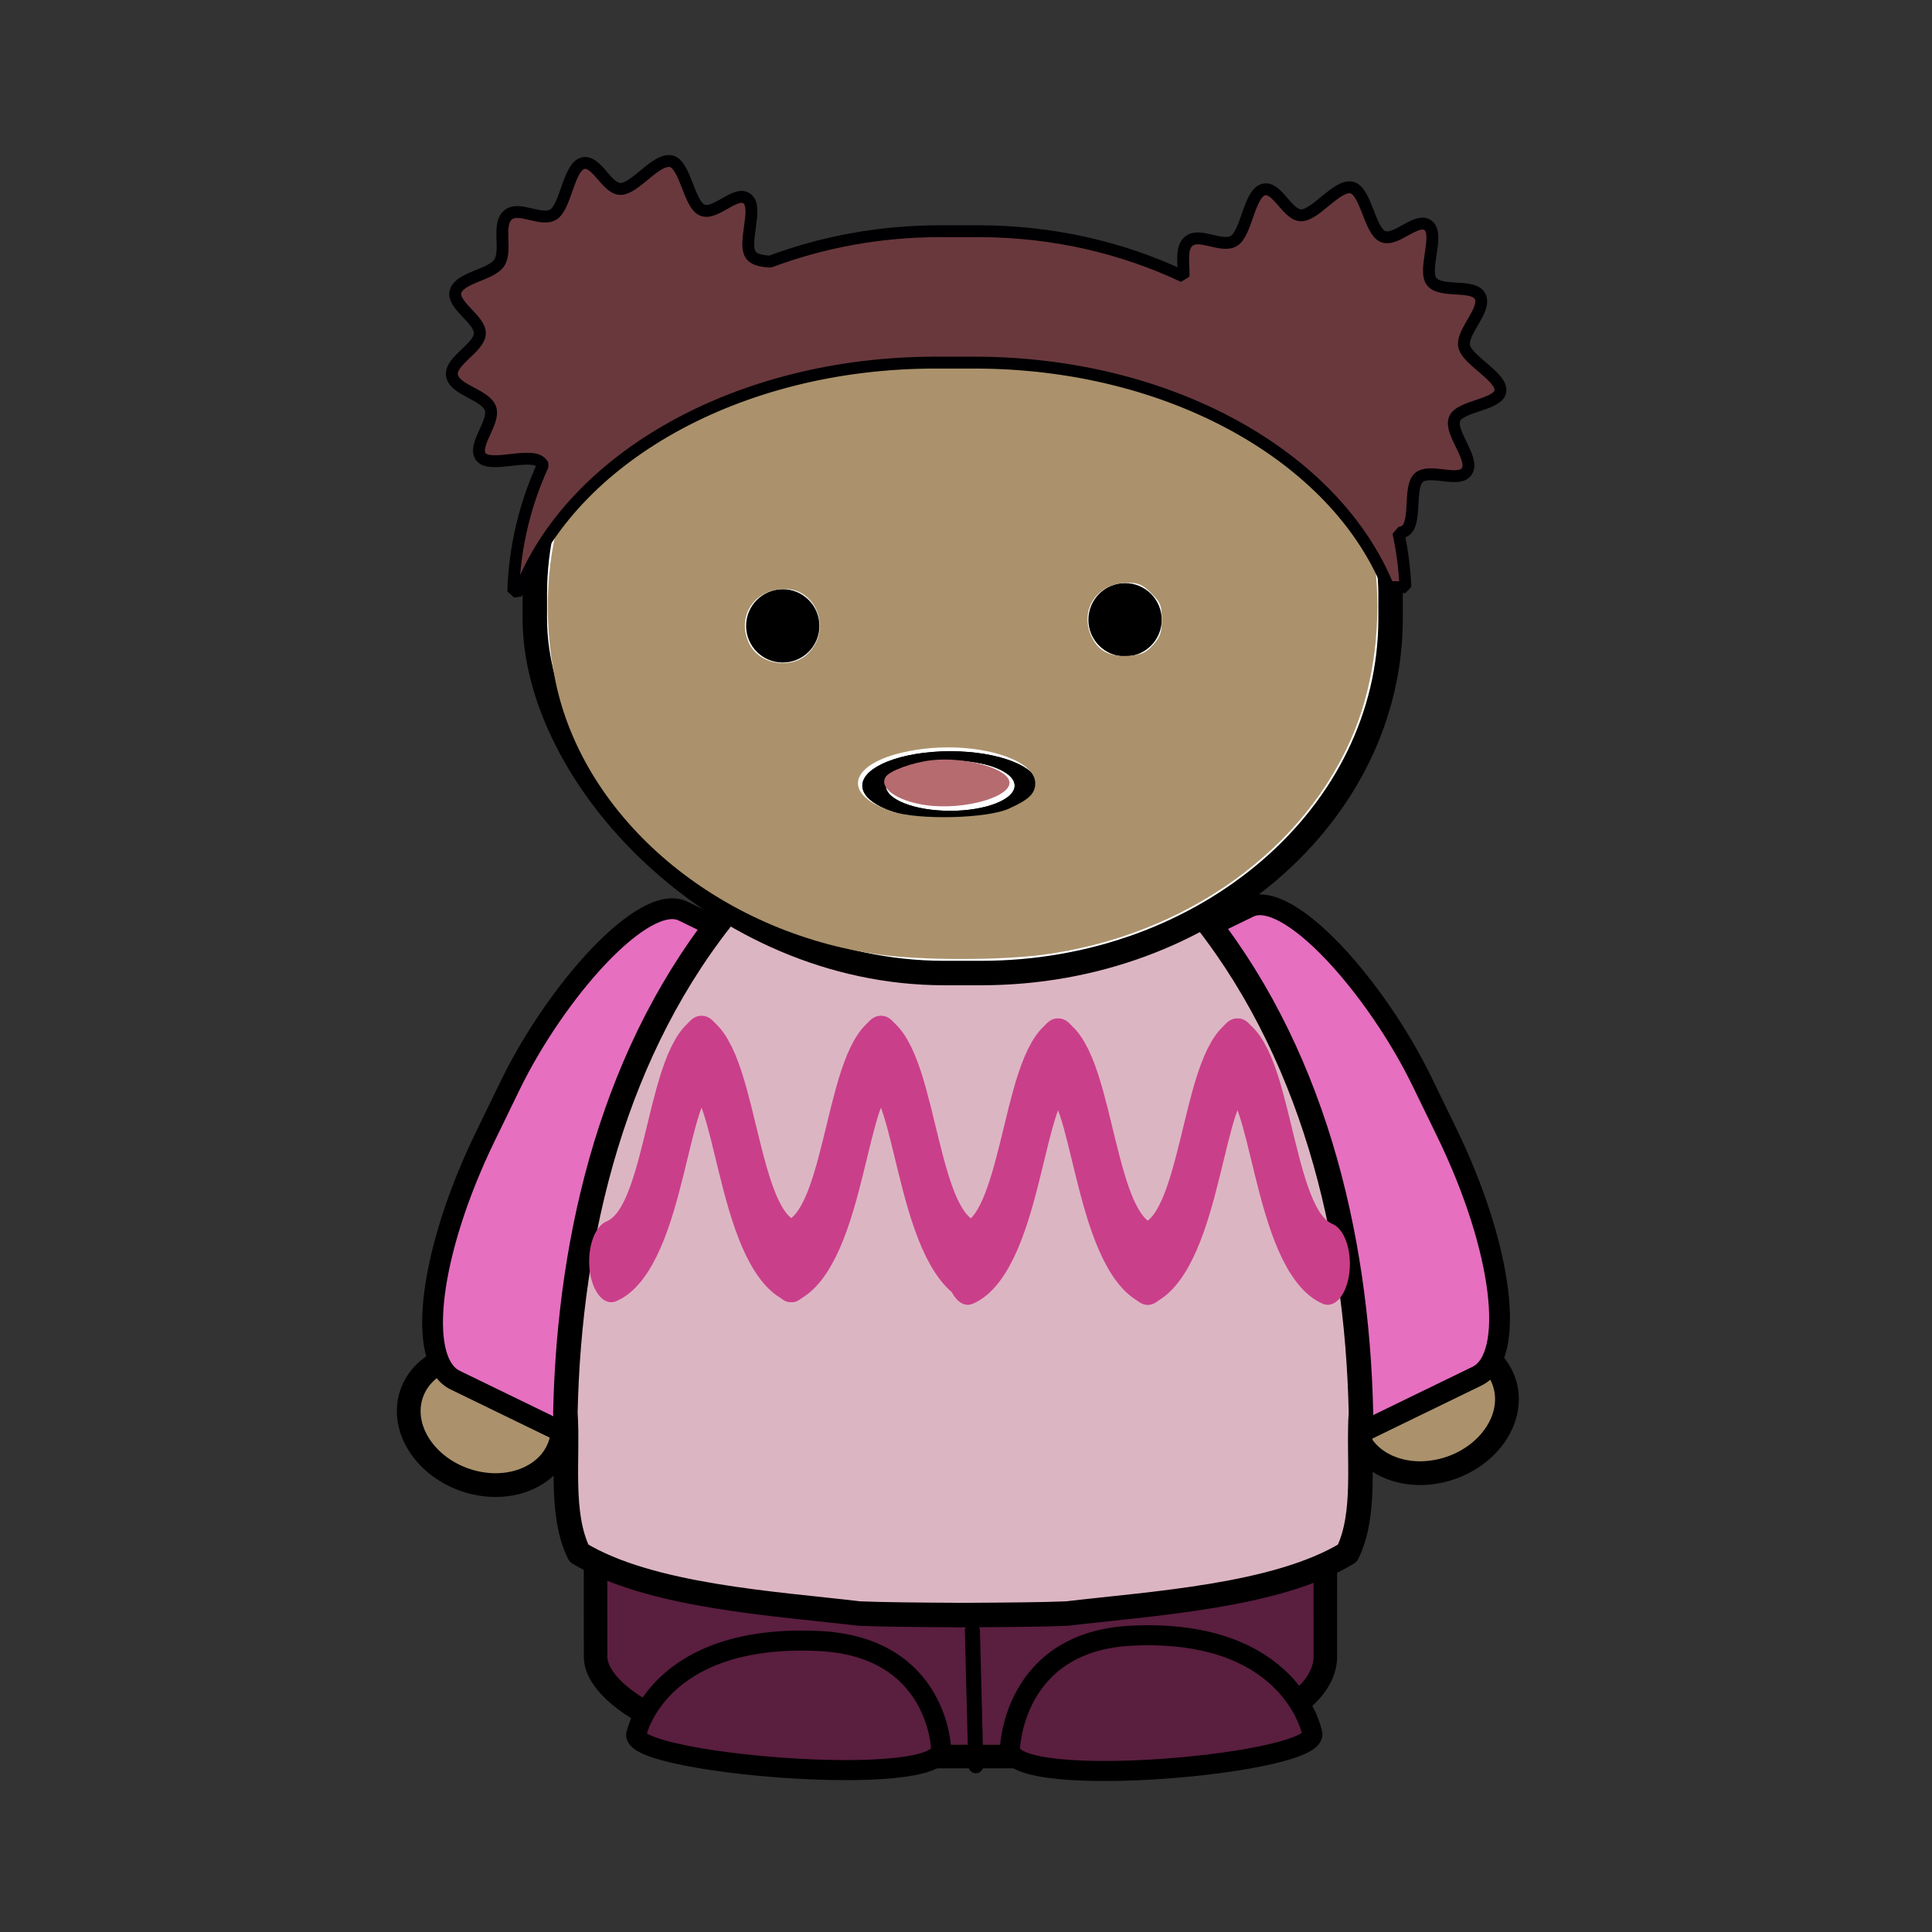 <svg:svg xmlns:dc="http://purl.org/dc/elements/1.1/" xmlns:ns1="http://sodipodi.sourceforge.net/DTD/sodipodi-0.dtd" xmlns:ns2="http://www.inkscape.org/namespaces/inkscape" xmlns:ns4="http://creativecommons.org/ns#" xmlns:rdf="http://www.w3.org/1999/02/22-rdf-syntax-ns#" xmlns:svg="http://www.w3.org/2000/svg" height="149.817" id="svg5223" version="1.1" viewBox="-30.776 -12.023 149.817 149.817" width="149.817" ns1:docname="mix-and-match-characters45.svg" ns2:version="0.91 r13725">
  <svg:rect x="-30.776" y="-12.023" width="149.817" height="149.817" fill="#333333" stroke="none"/>
  <svg:defs id="defs5225">
    <svg:filter id="filter4468" style="color-interpolation-filters:sRGB">
      <svg:feGaussianBlur id="feGaussianBlur4470" stdDeviation="0.189" />
    </svg:filter>
    <svg:filter id="filter4468-3" style="color-interpolation-filters:sRGB">
      <svg:feGaussianBlur id="feGaussianBlur4470-9" stdDeviation="0.189" />
    </svg:filter>
    <svg:filter id="filter4468-9" style="color-interpolation-filters:sRGB">
      <svg:feGaussianBlur id="feGaussianBlur4470-1" stdDeviation="0.189" />
    </svg:filter>
    <svg:filter id="filter4468-39" style="color-interpolation-filters:sRGB">
      <svg:feGaussianBlur id="feGaussianBlur4470-17" stdDeviation="0.189" />
    </svg:filter>
    <svg:filter id="filter4468-2" style="color-interpolation-filters:sRGB">
      <svg:feGaussianBlur id="feGaussianBlur4470-2" stdDeviation="0.189" />
    </svg:filter>
    <svg:filter id="filter4468-4" style="color-interpolation-filters:sRGB">
      <svg:feGaussianBlur id="feGaussianBlur4470-5" stdDeviation="0.189" />
    </svg:filter>
    <svg:filter id="filter4468-0" style="color-interpolation-filters:sRGB">
      <svg:feGaussianBlur id="feGaussianBlur4470-55" stdDeviation="0.189" />
    </svg:filter>
    <svg:filter id="filter4468-01" style="color-interpolation-filters:sRGB">
      <svg:feGaussianBlur id="feGaussianBlur4470-3" stdDeviation="0.189" />
    </svg:filter>
    <svg:filter id="filter4468-1" style="color-interpolation-filters:sRGB">
      <svg:feGaussianBlur id="feGaussianBlur4470-4" stdDeviation="0.189" />
    </svg:filter>
  </svg:defs>
  <ns1:namedview bordercolor="#666666" borderopacity="1.0" fit-margin-bottom="0" fit-margin-left="0" fit-margin-right="0" fit-margin-top="0" id="base" pagecolor="#ffffff" showgrid="false" ns2:current-layer="g4275" ns2:cx="-53.475747" ns2:cy="52.715163" ns2:document-units="px" ns2:pageopacity="0.0" ns2:pageshadow="2" ns2:window-height="1056" ns2:window-maximized="1" ns2:window-width="1855" ns2:window-x="1985" ns2:window-y="24" ns2:zoom="2.8" />
  <svg:g id="layer1" transform="translate(-191.836,-370.976)" ns2:groupmode="layer" ns2:label="Layer 1">
    <svg:g id="g4275" transform="translate(247.381,385.332)">
      <svg:path d="m -53.668,85.888 c 1.791,2.538 5.488,3.61 8.259,2.394 2.771,-1.216 3.565,-4.259 1.774,-6.797 -1.791,-2.538 -5.488,-3.61 -8.259,-2.394 -2.771,1.216 -3.565,4.259 -1.774,6.797 z" id="path3954-8-5-7-3-4-8-9-1-7-1" style="fill:#ab926c;fill-rule:evenodd;stroke:#000000;stroke-width:1.842;stroke-linecap:round;stroke-linejoin:round" ns2:connector-curvature="0" />
      <svg:rect height="40.453" id="rect3252-4-6-2-2-4-1-2-9" rx="6.156" ry="18.029" style="fill:#e66fc0;fill-rule:evenodd;stroke:#000000;stroke-width:1.612;stroke-linecap:round;stroke-linejoin:round" transform="matrix(-0.899,-0.437,-0.437,0.899,0,0)" width="25.21" x="-8.412" y="54.421" />
      <svg:path d="m 29.578,84.962 c -1.791,2.538 -5.488,3.61 -8.259,2.395 -2.771,-1.216 -3.565,-4.259 -1.774,-6.797 1.791,-2.538 5.488,-3.61 8.259,-2.394 2.771,1.216 3.565,4.259 1.774,6.797 z" id="path3954-8-5-7-3-4-8-9-1-7-1-4" style="fill:#ab926c;fill-rule:evenodd;stroke:#000000;stroke-width:1.842;stroke-linecap:round;stroke-linejoin:round" ns2:connector-curvature="0" />
      <svg:rect height="40.453" id="rect3252-71-0-6-0-2-7-2" rx="6.156" ry="18.029" style="fill:#e66fc0;fill-rule:evenodd;stroke:#000000;stroke-width:1.612;stroke-linecap:round;stroke-linejoin:round" transform="matrix(0.899,-0.437,0.437,0.899,0,0)" width="25.21" x="-28.806" y="44.168" />
      <svg:rect height="49.693" id="rect3252-6-7-2-7-0-8-8-6" rx="18.715" ry="7.764" style="fill:#5a1e3f;fill-rule:evenodd;stroke:#000000;stroke-width:1.826;stroke-linecap:round;stroke-linejoin:round" transform="matrix(1,-1.8158e-4,6.0633989e-4,1,0,0)" width="56.591" x="-40.198" y="60.138" />
      <svg:path d="m -10.65,110.542 -0.266,-10.484" id="path3928-9-81-8-0-8-6-6-5" style="fill:none;stroke:#000000;stroke-width:1.168;stroke-linecap:round;stroke-linejoin:round" ns2:connector-curvature="0" />
      <svg:path d="m -8.003,109.225 c 0,0 0.207,-8.312 9.419,-8.764 12.391,-0.608 14,7.489 14,7.489 1.105,2.414 -23.516,4.674 -23.418,1.275 z" id="path4010-7-1-8-9-3-9-0-7" style="fill:#5a1e3f;stroke:#000000;stroke-width:1.555" ns2:connector-curvature="0" />
      <svg:path d="m -13.343,109.235 c 0,0 -0.209,-7.934 -9.496,-8.365 -12.493,-0.58 -14.114,7.148 -14.114,7.148 -1.114,2.305 23.709,4.461 23.61,1.217 z" id="path4010-1-9-1-1-1-7-7-0-9" style="fill:#5a1e3f;stroke:#000000;stroke-width:1.555" ns2:connector-curvature="0" />
      <svg:path d="m -11.392,34.252 c -0.102,0 -0.205,0.009 -0.307,0.009 -0.058,0 -0.116,0 -0.174,-0.009 l -0.27,0 0,0.022 c -6.847,0.372 -13.191,4.453 -17.442,9.604 -9.112,10.969 -12.587,25.416 -12.894,39.278 0.239,3.556 -0.46,7.824 1.049,10.907 5.483,3.34 15.152,3.899 21.743,4.68 1.749,0.077 4.527,0.099 7.544,0.116 l 0,0.009 c 0.317,0 0.618,0 0.93,-0.009 0.031,-1.9e-4 0.061,1.8e-4 0.092,0 3.016,-0.017 5.795,-0.039 7.544,-0.116 6.591,-0.781 16.26,-1.34 21.743,-4.68 1.509,-3.083 0.81,-7.351 1.049,-10.907 -0.307,-13.863 -3.782,-28.31 -12.894,-39.278 -4.251,-5.152 -10.594,-9.232 -17.442,-9.604 l 0,-0.031 c -0.09,-8e-5 -0.181,0 -0.27,0 z" id="path3932-5-3-8-0-8-6-6-0-8" style="fill:#dcb5c3;fill-rule:evenodd;stroke:#000000;stroke-width:1.899;stroke-linecap:round;stroke-linejoin:round" ns2:connector-curvature="0" />
      <svg:g id="g5646" transform="matrix(0.948,0,0,0.948,31.96,-223.958)">
        <svg:rect height="60" id="rect4240-5-1-0-4-9-3-9" rx="33.5" ry="29" style="fill:#ffffff;fill-rule:evenodd;stroke:#000000;stroke-width:2;stroke-linecap:round;stroke-linejoin:bevel" width="70" x="-81.022" y="228.01" />
        <svg:g id="g5299-9-1-0" style="stroke:#000000;stroke-width:1.375" transform="matrix(1.117,0,0,0.437,-679.222,-24.257)">
          <svg:g id="g460-96-3-5" transform="matrix(1.25,0,0,-1.25,571.54,679.49)">
            <svg:path d="m 0,0 c 0,-2.464 -1.999,-4.461 -4.463,-4.461 -2.463,0 -4.461,1.997 -4.461,4.461 0,2.464 1.998,4.462 4.461,4.462 C -1.999,4.462 0,2.464 0,0" id="path462-9-3-5" style="fill:#ffffff;stroke:#000000;stroke-width:1.375" ns2:connector-curvature="0" />
          </svg:g>
          <svg:g id="g464-2-8-0" transform="matrix(1.25,0,0,-1.25,571.54,679.49)">
            <svg:path d="m 0,0 c 0,-2.464 -1.999,-4.461 -4.463,-4.461 -2.463,0 -4.461,1.997 -4.461,4.461 0,2.464 1.998,4.462 4.461,4.462 C -1.999,4.462 0,2.464 0,0 Z" id="path466-0-7-2" style="fill:none;stroke:#000000;stroke-width:1.375" ns2:connector-curvature="0" />
          </svg:g>
        </svg:g>
        <svg:g id="g456-8-1-4-6-0-6" transform="matrix(0.56,0,0,-0.56,-57.742,259.613)">
          <svg:path d="m 0,0 c 0,-2.958 -2.396,-5.355 -5.355,-5.355 -2.958,0 -5.356,2.397 -5.356,5.355 0,2.957 2.398,5.356 5.356,5.356 C -2.396,5.356 0,2.957 0,0" id="path458-3-5-7-7-3-9" ns2:connector-curvature="0" />
        </svg:g>
        <svg:g id="g456-1-5-1-3-1-0" transform="matrix(0.56,0,0,-0.56,-29.742,259.113)">
          <svg:path d="m 0,0 c 0,-2.958 -2.396,-5.355 -5.355,-5.355 -2.958,0 -5.356,2.397 -5.356,5.355 0,2.957 2.398,5.356 5.356,5.356 C -2.396,5.356 0,2.957 0,0" id="path458-9-3-2-2-4-1" ns2:connector-curvature="0" />
        </svg:g>
        <svg:path d="m -334.731,-39.894 c -13.255,-1.808 -24.26,-11.075 -26.581,-22.382 -2.152,-10.485 1.262,-20.442 9.32,-27.177 4.31,-3.603 9.906,-6.144 16.053,-7.289 3.371,-0.628 12.506,-0.628 15.876,0 14.243,2.654 24.334,12.405 25.789,24.919 0.544,4.678 -0.061,9.599 -1.669,13.588 -3.908,9.692 -13.819,16.812 -25.542,18.348 -3.474,0.455 -9.882,0.452 -13.246,-0.007 l 0,-1.3e-5 z m 10.509,-11.949 c 1.647,-0.743 2.156,-1.233 2.156,-2.078 0,-1.98 -4.682,-3.389 -9.285,-2.795 -5.712,0.737 -7.055,3.579 -2.414,5.106 2.176,0.716 7.741,0.58 9.544,-0.233 z m -16.523,-12.605 c 2.071,-1.856 0.888,-5.366 -1.809,-5.366 -2.546,0 -4.017,2.333 -2.869,4.552 0.831,1.606 3.312,2.039 4.678,0.815 z m 28.323,-0.792 c 0.58,-0.65 0.709,-1.028 0.709,-2.078 0,-1.123 -0.107,-1.391 -0.859,-2.143 -0.701,-0.701 -1.052,-0.859 -1.907,-0.859 -2.59,0 -4.071,2.313 -2.914,4.552 0.557,1.076 1.532,1.536 3.012,1.42 1.014,-0.08 1.381,-0.247 1.957,-0.892 z" id="path5339" style="fill:#ab926c;fill-opacity:1" transform="translate(281.979,326.406)" ns2:connector-curvature="0" />
        <svg:path d="m -331.058,-52.135 c -2.311,-0.339 -3.806,-1.398 -3.248,-2.301 0.312,-0.504 2.218,-1.196 3.772,-1.369 2.593,-0.288 5.913,0.57 6.322,1.633 0.495,1.291 -3.606,2.511 -6.845,2.036 z" id="path5359" style="fill:#b66b6f;fill-opacity:1" transform="translate(281.979,326.406)" ns2:connector-curvature="0" />
      </svg:g>
      <svg:path d="m -34.551,-13.887 c -1.111,0.095 -2.542,2.085 -3.597,2.158 -1.125,0.078 -1.902,-2.306 -2.993,-1.986 -1.091,0.32 -1.308,3.386 -2.273,3.971 -0.966,0.585 -2.703,-0.711 -3.54,0.058 -0.836,0.768 -0.041,2.682 -0.633,3.655 -0.592,0.972 -3.027,1.138 -3.396,2.216 -0.369,1.078 1.964,2.22 1.871,3.338 -0.094,1.118 -2.356,2.101 -2.158,3.223 0.197,1.122 2.525,1.455 2.964,2.504 0.439,1.049 -1.407,2.912 -0.719,3.799 0.687,0.886 3.678,-0.338 4.576,0.374 0.091,0.072 0.178,0.144 0.23,0.259 -1.39,3.048 -2.196,6.35 -2.302,9.813 0.17,-0.022 0.347,-0.038 0.518,-0.057 3.973,-10.25 16.862,-17.698 32.231,-17.698 l 2.993,0 c 15.223,0 28.012,7.31 32.116,17.41 l 1.324,0 c -0.064,-1.441 -0.248,-2.852 -0.547,-4.23 0.183,0.009 0.347,-0.036 0.489,-0.115 0.981,-0.544 0.262,-3.392 1.094,-4.144 0.832,-0.752 3.162,0.457 3.741,-0.518 0.579,-0.975 -1.335,-2.926 -0.978,-4 0.356,-1.074 3.459,-1.095 3.568,-2.216 0.11,-1.12 -2.669,-2.398 -2.82,-3.511 -0.151,-1.113 1.7,-2.724 1.266,-3.77 -0.433,-1.046 -3.065,-0.281 -3.77,-1.18 -0.705,-0.899 0.603,-3.61 -0.259,-4.345 -0.862,-0.735 -2.505,1.283 -3.54,0.835 -1.035,-0.449 -1.312,-3.613 -2.446,-3.799 -1.134,-0.185 -2.702,2.08 -3.827,2.158 -1.125,0.078 -1.902,-2.306 -2.993,-1.986 -1.091,0.32 -1.308,3.386 -2.273,3.971 -0.966,0.585 -2.703,-0.71 -3.54,0.057 -0.61,0.56 -0.33,1.739 -0.374,2.705 -4.713,-2.227 -10.116,-3.511 -15.885,-3.511 l -2.993,0 c -4.696,0 -9.143,0.847 -13.181,2.36 -0.624,-0.045 -1.191,-0.136 -1.468,-0.489 -0.705,-0.899 0.574,-3.639 -0.288,-4.374 -0.862,-0.735 -2.476,1.312 -3.511,0.863 -1.035,-0.448 -1.312,-3.613 -2.446,-3.799 -0.071,-0.011 -0.156,-0.009 -0.23,0 z" id="rect4240-2-3-3-6-6" style="fill:#69383d;fill-rule:evenodd;stroke:#000002;stroke-width:0.921;stroke-linecap:round;stroke-linejoin:bevel" ns2:connector-curvature="0" />
      <svg:g id="g8516-4" style="fill:none;stroke:#ca3f8a;stroke-width:39.402;stroke-linecap:round;stroke-linejoin:bevel" transform="matrix(0.38,0,0,0.498,174.849,-1197.651)">
        <svg:g id="g8472-0" transform="matrix(0.229,0,0,0.323,-434.24,1726.1)">
          <svg:g id="g8444-11">
            <svg:path d="m -560.32,2545.7 c 48.727,-11.127 48.922,-90.633 81.178,-98.636" id="path8424-98" ns2:connector-curvature="0" />
            <svg:path d="m -399.41,2545.7 c -48.727,-11.127 -48.922,-90.633 -81.178,-98.636" id="path8424-7-9" ns2:connector-curvature="0" />
          </svg:g>
          <svg:g id="g8444-1-0" transform="translate(159.86,-1.7e-5)">
            <svg:path d="m -560.32,2545.7 c 48.727,-11.127 48.922,-90.633 81.178,-98.636" id="path8424-9-6" ns2:connector-curvature="0" />
            <svg:path d="m -399.41,2545.7 c -48.727,-11.127 -48.922,-90.633 -81.178,-98.636" id="path8424-7-6-9" ns2:connector-curvature="0" />
          </svg:g>
        </svg:g>
        <svg:g id="g8472-7-5" transform="matrix(0.229,0,0,0.323,-361.48,1726.5)">
          <svg:g id="g8444-7-1">
            <svg:path d="m -560.32,2545.7 c 48.727,-11.127 48.922,-90.633 81.178,-98.636" id="path8424-97-1" ns2:connector-curvature="0" />
            <svg:path d="m -399.41,2545.7 c -48.727,-11.127 -48.922,-90.633 -81.178,-98.636" id="path8424-7-2-5" ns2:connector-curvature="0" />
          </svg:g>
          <svg:g id="g8444-1-7-6" transform="translate(159.86,-1.7e-5)">
            <svg:path d="m -560.32,2545.7 c 48.727,-11.127 48.922,-90.633 81.178,-98.636" id="path8424-9-3-0" ns2:connector-curvature="0" />
            <svg:path d="m -399.41,2545.7 c -48.727,-11.127 -48.922,-90.633 -81.178,-98.636" id="path8424-7-6-5-3" ns2:connector-curvature="0" />
          </svg:g>
        </svg:g>
      </svg:g>
    </svg:g>
  </svg:g>
</svg:svg>